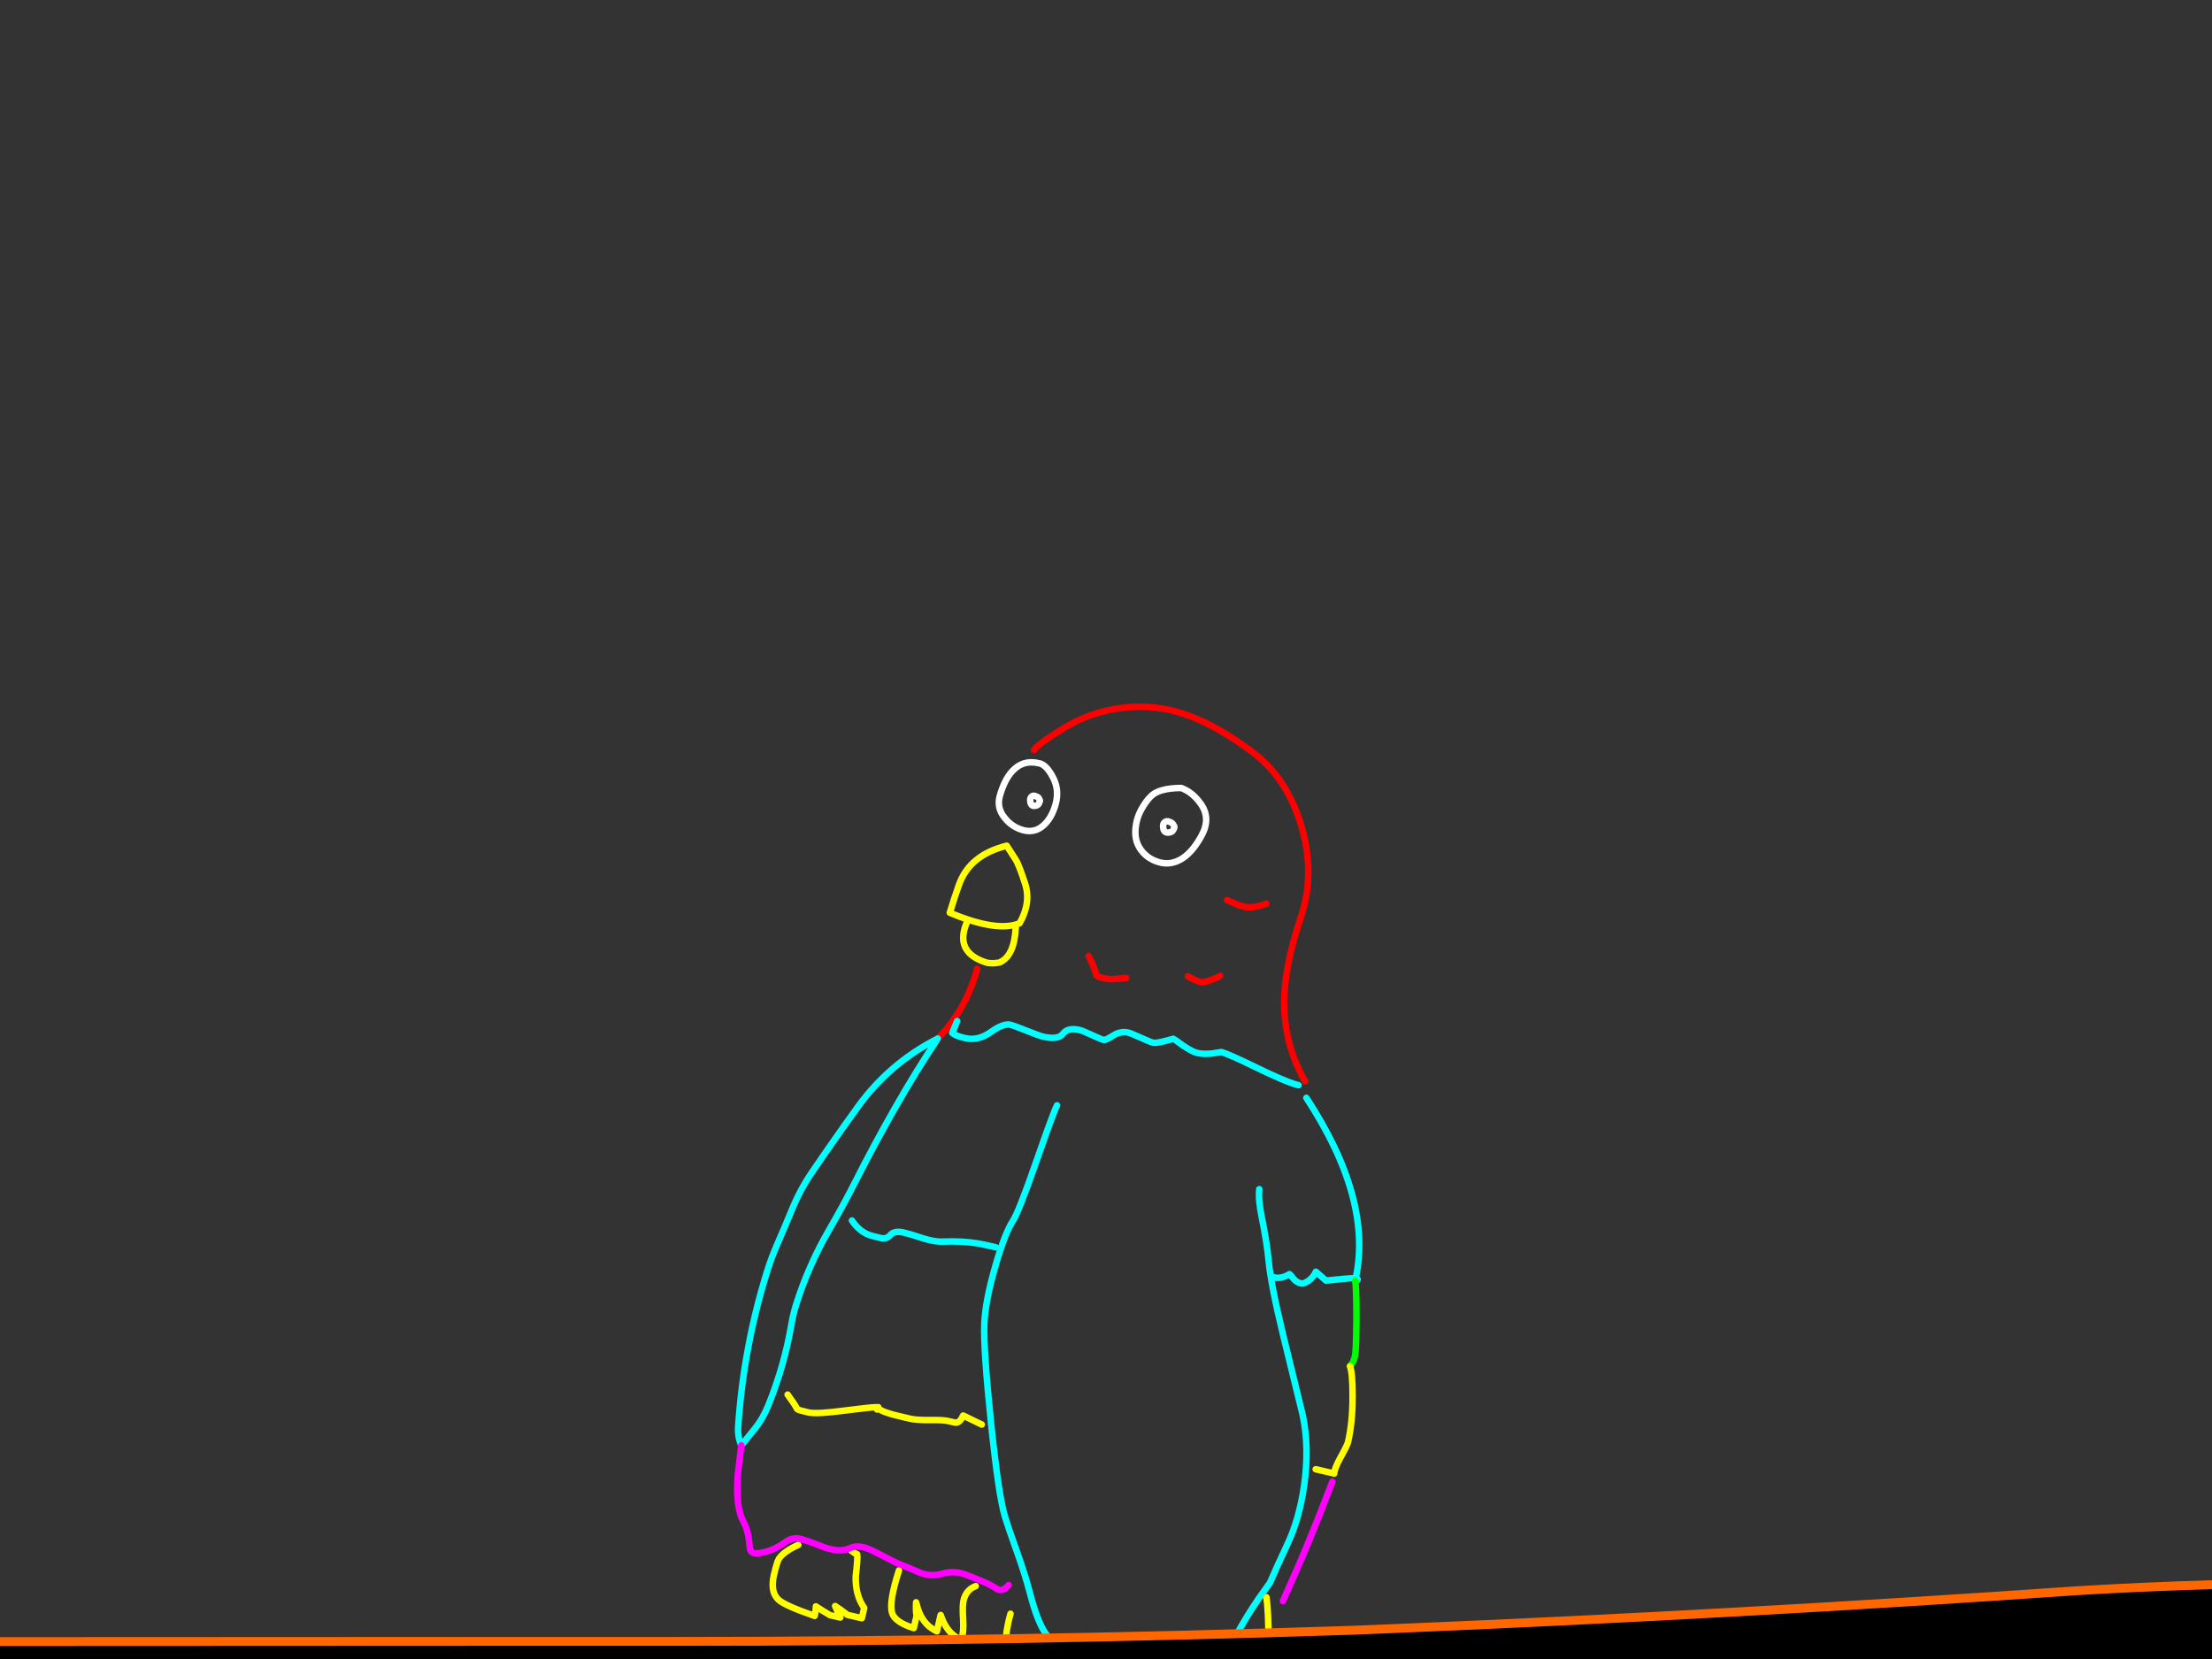 <?xml version="1.0" encoding="utf-8"?>
<svg id="EdithAnim12" image-rendering="inherit" baseProfile="basic" version="1.1" x="0px" y="0px" width="800" height="600" xmlns="http://www.w3.org/2000/svg" xmlns:xlink="http://www.w3.org/1999/xlink">
  <rect width="100%" height="100%" fill="#333333" stroke="none"/>
  <g id="14_JurorParrotf112r1" overflow="visible">
    <g id="Parrot">
      <path id="Layer2_0_1_STROKES" stroke="#FFF" stroke-width="2.351" stroke-linejoin="round" stroke-linecap="round" fill="none" d="M427.185,284.981 Q431.302,286.48 434.296,290.736 437.931,295.865 434.711,301.935 431.491,308.005 427.527,310.524 423.576,312.985 419.48,311.913 415.328,310.827 412.909,307.731 410.434,304.622 410.634,300.384 410.851,296.332 412.662,292.951 414.336,289.901 415.991,288.233 417.601,286.496 420.298,285.795 422.952,285.023 427.185,284.981Z M424.518,298.541 Q424.118,297.664 423.286,297.35 422.397,297.023 422.339,297.009 421.996,296.929 421.515,297.18 420.342,297.813 420.745,299.716 421.099,301.307 422.778,301.094 423.959,300.946 424.317,300.184 424.622,299.651 424.675,299.422 424.839,298.978 424.518,298.541Z M375.739,276.046 Q378.312,276.403 380.785,281.08 383.228,285.63 381.762,290.901 380.322,296.058 377.173,298.705 374.094,301.309 370.056,300.25 365.974,299.121 363.367,295.799 360.398,292.214 361.581,287.902 363.25,282.015 366.079,278.931 369.97,274.646 375.739,276.046Z M375.901,289.117 Q375.66,288.337 374.929,288.107 374.097,287.793 374.039,287.78 373.81,287.727 373.343,287.92 372.298,288.522 372.683,290.24 373.007,291.703 374.4,291.424 375.395,291.293 375.74,290.588 375.961,290.157 376.014,289.928 376.222,289.554 375.901,289.117Z" test="Parrot"/>
      <path id="Layer2_0_2_STROKES" stroke="#F00" stroke-width="2.351" stroke-linejoin="round" stroke-linecap="round" fill="none" d="M443.774,325.521 Q447.049,327.006 447.881,327.32 448.713,327.634 450.431,328.033 452.892,328.605 457.939,326.881 M429.636,353.131 L431.19,353.975 Q433.03,354.885 434.461,355.217 435.32,355.417 438.097,354.372 440.675,353.403 441.266,352.937 M471.986,391.088 Q464.406,377.742 464.451,362.486 464.518,349.468 470.399,331.948 475.615,316.506 470.975,299.86 465.834,281.469 452.698,271.78 439.576,262.034 428.55,258.326 417.538,254.561 405.857,256.011 394.119,257.448 384.37,263.57 374.705,269.591 374.006,271.299 M353.401,350.385 Q349.414,365.207 339.152,375.615 M393.699,345.748 Q395.61,349.209 396.539,352.743 396.675,353.197 399.537,353.862 401.026,354.208 403.163,354.101 403.59,354.08 407.291,353.732" test="Parrot"/>
      <path id="Layer2_0_3_STROKES" stroke="#0FF" stroke-width="2.351" stroke-linejoin="round" stroke-linecap="round" fill="none" d="M346.175,369.282 L344.393,373.574 Q345.304,374.329 346.537,374.736 347.312,375.037 349.029,375.436 353.781,376.54 358.275,373.3 362.839,370.016 365.473,370.627 366.389,370.84 371.254,372.755 376.062,374.656 377.035,374.882 382.703,376.199 384.446,373.889 386.146,371.508 390.497,372.519 391.47,372.745 394.847,374.314 398.28,375.896 399.197,376.109 399.826,376.255 402.578,374.541 405.272,372.814 408.02,373.452 408.993,373.678 412.542,375.287 416.09,376.895 417.006,377.108 418.036,377.348 421.245,376.524 422.849,376.112 424.396,375.687 424.567,375.727 427.657,378.014 431.147,380.393 432.979,380.819 435.326,381.364 438.613,380.981 440.234,380.755 441.684,380.488 443.974,381.02 454.87,386.327 463.925,390.724 468.139,392.065 468.984,392.321 469.614,392.468 M382.298,399.758 Q381.176,401.73 374.647,420.487 368.32,438.628 366.303,441.599 363.411,445.995 359.935,458.101 356.229,470.937 355.983,479.267 355.71,488.496 358.411,514.526 361.196,541.24 363.472,548.587 364.528,552.091 367.968,561.7 370.75,569.466 372.638,576.663 375.135,586.173 377.9,590.375 380.695,594.706 385.996,597.083 389.544,598.692 395.007,601.41 398.794,602.772 399.565,599.451 401.72,590.177 410.278,597.234 416.306,602.194 418.547,603.197 422.152,604.819 424.874,602.193 426.881,600.306 429.776,596.936 432.643,594.465 437.727,594.137 441.032,593.939 443.301,596.639 443.912,597.384 447.009,591.587 450.521,585.041 455.28,578.061 L459.306,572.42 Q461.088,568.127 465.741,558.226 469.815,549.519 471.586,537.741 473.686,523.506 471.091,511.56 470.938,510.921 464.037,482.707 459.658,464.674 458.829,456.034 458.222,449.557 456.341,440.251 455.007,433.786 455.444,430.086 M490.81,463.042 Q490.216,462.481 489.186,462.242 489.014,462.202 479.563,463.144 477.914,461.675 475.903,459.94 474.997,462.023 473.065,463.324 471.429,464.392 470.571,464.192 468.681,463.754 467.455,462.02 466.448,460.64 466.28,460.843 465.068,461.647 463.477,462.001 461.644,462.36 460.552,461.865 M472.471,397.053 Q496.567,433.847 490.274,462.494 L491.018,462.667 M339.152,375.615 Q330.892,388.057 323.441,401.17 316.003,414.225 309.199,427.669 304.865,436.196 300.042,444.488 292.322,457.72 287.79,472.295 286.749,475.734 286.194,479.165 283.634,494.077 277.856,508.303 275.968,513.053 272.755,517.013 270.394,519.904 268.103,522.751 266.724,519.595 266.976,515.912 268.944,486.924 277.566,459.42 278.947,455.035 280.786,450.755 283.876,443.689 286.794,436.583 289.521,430.037 293.543,424.153 301.878,411.909 310.504,399.974 321.835,384.445 339.152,375.615Z M308.117,441.416 Q310.442,444.913 313.775,446.412 314.752,446.88 318.531,447.758 320.649,448.25 322.048,446.644 323.46,444.981 326.838,445.766 329.071,446.284 333.888,447.886 338.229,449.196 340.979,449.051 347.746,448.752 353.621,449.695 355.193,449.939 360.117,451.083" test="Parrot"/>
      <path id="Layer2_0_4_STROKES" stroke="#0F0" stroke-width="2.351" stroke-linejoin="round" stroke-linecap="round" fill="none" d="M488.236,494.122 Q489.485,492.903 490.07,490.384 490.482,488.61 490.574,477.046 490.591,465.284 490.101,463.239" test="Parrot"/>
      <path id="Layer2_0_5_STROKES" stroke="#FF0" stroke-width="2.351" stroke-linejoin="round" stroke-linecap="round" fill="none" d="M475.842,531.369 L482.54,532.925 Q482.569,531.242 484.782,527.17 487.26,522.738 487.54,521.535 489.215,514.322 489.181,504.599 489.158,496.388 488.236,494.122 M364.105,305.867 Q350.66,309.2 346.82,320.013 345.064,324.976 343.51,330.106 360.61,337.276 368.751,333.918 372.934,326.563 370.781,319.727 368.584,312.821 367.252,310.761 365.934,308.645 364.105,305.867Z M349.862,333.15 Q344.749,344.513 357.043,348.214 359.373,348.574 361.475,348.097 366.826,345.84 367.352,335.524 M284.861,504.379 Q287.385,507.801 288.343,509.653 288.633,509.962 292.354,510.826 295.331,511.518 306.043,510.084 314.692,508.956 317.172,508.928 317.485,508.88 317.657,508.92 317.462,510.021 322.605,511.518 323.679,511.828 329.232,513.118 331.408,513.623 336.183,513.586 340.972,513.492 342.747,513.904 345.495,514.543 345.737,514.539 347.275,514.413 348.331,511.943 356.784,516.079 354.684,514.988 M317.172,508.928 Q316.86,508.976 316.995,509.43 317.325,510.352 317.657,508.92 M288.707,558.733 Q283.373,561.175 281.677,563.798 280.997,564.907 279.907,569.602 278.47,575.785 281.612,578.626 284.014,580.753 294.625,584.425 295.051,582.593 295.066,580.968 297.157,582.358 300.181,584.147 L303.902,585.011 Q302.866,582.719 302.036,580.837 304.399,582.351 306.481,584.042 L311.69,585.252 312.555,581.531 Q309.284,576.909 309.484,570.077 310.273,563.562 310.006,562.113 309.262,561.94 307.946,560.85 M325.117,567.976 Q321.43,579.429 322.636,583.33 323.662,586.706 330.47,588.83 L331.507,584.365 Q331.17,582.959 331.311,579.492 331.43,579.761 331.478,580.074 333.212,587.416 338.829,589.988 L340.199,584.091 Q340.664,585.466 341.314,586.824 343.466,591.065 346.843,592.634 L347.645,592.82 Q348.604,590.509 348.342,585.922 348.015,580.838 348.467,578.892 349.384,574.941 352.884,573.642 M365.469,583.626 Q361.148,598.069 365.462,627.552 367.298,640.167 370.048,648.589 373.021,657.607 375.998,658.299 380.235,659.283 381.372,659.064 385.223,658.33 387.175,652.267 389.559,654.208 396.331,656.747 402.457,658.17 405.924,652.338 408.088,648.738 408.423,648.333 409.976,646.582 412.037,647.061 412.839,647.247 420.277,652.112 421.536,652.405 424.519,649.176 427.74,645.7 429.621,645.655 434.137,645.437 440.29,645.961 444.78,645.858 447.781,642.029 448.983,642.309 450.951,643.188 452.932,644.01 453.562,644.157 L459.281,619.539 Q458.671,608.657 458.754,594.014 458.797,582.921 458.025,577.673" test="Parrot"/>
      <path id="Layer2_0_6_STROKES" stroke="#F0F" stroke-width="2.351" stroke-linejoin="round" stroke-linecap="round" fill="none" d="M268.103,522.751 L266.827,533.436 Q266.039,545.14 268.79,550.184 270.187,552.741 270.663,555.627 270.96,557.205 271.142,559.54 271.355,561.219 272.288,561.617 273.451,562.068 276.39,561.363 280.281,560.457 283.986,557.757 286.535,555.875 289.283,556.514 291.916,557.126 298.318,559.699 304.095,561.584 307.375,559.932 310.584,558.325 315.717,560.905 318.636,562.367 324.948,565.584 328.233,566.769 332.988,568.9 336.889,570.289 340.578,569.215 344.394,568.11 347.803,569.023 349.952,569.643 354.949,571.769 357.833,572.861 360.816,574.822 362.784,575.701 364.797,573.272 M463.979,579.057 Q469.862,565.942 473.615,556.797 476.604,549.647 481.849,535.902 M381.401,735.039 Q382.453,745.058 382.992,746.632 383.786,748.928 386.992,749.673 388.194,749.952 388.564,749.918 390.34,749.546 392.723,747.082 409.12,773.64 410.494,773.959 419.082,775.954 426.19,761.977 430.498,753.565 433.012,742.745 434.594,735.932 434.609,729.117 434.62,724.654 433.84,718.922" test="Parrot"/>
      <path id="Layer2_0_7_STROKES" stroke="#F60" stroke-width="2.351" stroke-linejoin="round" stroke-linecap="round" fill="none" d="M376.62,663.934 Q376.26,662.885 375.843,661.823 374.965,659.628 374.507,659.521 L373.643,663.242 Q373.053,672.277 376.642,700.203 380.831,733.338 386.556,734.668 389.018,735.24 395.745,731.734 402.086,728.078 402.2,728.105 403.173,728.331 405.749,729.713 408.381,731.109 409.297,731.322 412.102,731.974 416.154,727.002 418.947,723.548 419.977,721.192 426.446,722.695 430.481,720.133 434.529,717.513 437.907,718.298 438.505,715.722 440.236,710.09 441.909,704.444 442.042,703.872 443.253,698.662 442.619,686.326 441.873,672.396 442.128,669.739 442.486,665.599 444.325,658.725 446.357,651.534 446.969,648.9 L446.225,648.728" test="Parrot"/>
    </g>
    <g id="JuryBoxFront">
      <path fill="#000" stroke="none" d="M-3685.054,607.409 L-3720.957,565.468 -3723.935,773.078 Q-3710.769,773.079 -3692.299,773.078 L-3685.054,607.409 M1051.647,585.835 L1049.473,585.835 1020.735,614.09 1020.735,766.235 Q1037.614,766.262 1051.647,766.235 L1051.647,585.835 M775.612,605.155 Q655.667,607.892 535.963,614.734 414.489,620.611 292.934,621.335 168.32,622.06 43.706,621.899 -77.849,621.738 -199.404,621.335 -327.882,620.933 -456.36,619.403 -583.067,617.954 -709.693,615.861 -835.435,613.849 -961.175,617.069 -1085.628,620.208 -1210.162,626.97 -1331.314,632.203 -1452.708,630.351 -1580.542,628.339 -1708.296,620.45 -1827.356,612.48 -1946.898,610.79 -2065.877,609.18 -2184.936,610.226 -2312.69,611.353 -2440.444,613.285 -2568.68,615.298 -2696.836,617.23 -2824.106,619.162 -2951.538,621.255 -3075.508,623.348 -3199.558,624.314 -3323.126,625.28 -3447.015,622.865 -3566.397,620.53 -3685.054,607.409 L-3692.299,773.078 Q-3360.707,772.933 -1317.871,769.697 626.805,766.549 1020.735,766.235 L1020.735,614.09 Q898.455,602.418 775.612,605.155 M505.615,588.894 Q497.233,589.286 488.871,589.618 366.592,593.643 244.312,593.643 207.259,593.643 170.172,593.643 80.77,593.667 -8.699,593.724 -21.963,593.733 -35.264,593.724 -150.046,593.612 -264.931,591.953 -301.76,591.424 -338.589,590.343 -375.429,590.098 -412.326,589.779 -439.935,589.621 -467.63,589.377 -495.264,588.647 -522.933,588.25 -651.25,586.479 -779.648,585.191 -879.528,584.208 -979.368,588.572 -994.01,589.259 -1008.67,590.021 -1129.501,595.575 -1250.09,601.935 L-1507.77,603.223 Q-1637.053,597.024 -1766.175,589.055 -1883.142,580.924 -2000.833,579.797 -2128.103,578.509 -2255.213,580.28 -2379.344,582.051 -2503.636,584.547 -2620.602,586.962 -2737.65,589.457 -2856.628,591.953 -2975.768,593.885 -3101.268,595.897 -3227.089,594.287 -3348.967,592.758 -3470.682,584.708 -3595.94,577.221 -3720.957,565.468 L-3685.054,607.409 Q-3566.397,620.53 -3447.015,622.865 -3323.126,625.28 -3199.558,624.314 -3075.508,623.348 -2951.538,621.255 -2824.106,619.162 -2696.836,617.23 -2568.68,615.298 -2440.444,613.285 -2312.69,611.353 -2184.936,610.226 -2065.877,609.18 -1946.898,610.79 -1827.356,612.48 -1708.296,620.45 -1580.542,628.339 -1452.708,630.351 -1331.314,632.203 -1210.162,626.97 -1085.628,620.208 -961.175,617.069 -835.435,613.849 -709.693,615.861 -583.067,617.954 -456.36,619.403 -327.882,620.933 -199.404,621.335 -77.849,621.738 43.706,621.899 168.32,622.06 292.934,621.335 414.489,620.611 535.963,614.734 655.667,607.892 775.612,605.155 898.455,602.418 1020.735,614.09 L1049.473,585.835 1049.554,584.547 Q1019.949,581.88 990.305,579.234 967.608,577.118 944.903,575.611 848.36,569.49 751.462,575.289 628.669,583.808 505.615,588.894Z" test="JuryBoxFront" stroke-width="1.61"/>
      <path id="Layer1_0_1_STROKES" stroke="#F60" stroke-width="3.22" stroke-linejoin="round" stroke-linecap="round" fill="none" d="M1049.594,584.587 Q1019.949,581.88 990.305,579.234 967.608,577.118 944.903,575.651 848.36,569.49 751.462,575.289 628.669,583.808 505.615,588.934 497.233,589.286 488.871,589.618 366.592,593.643 244.312,593.643 207.259,593.643 170.212,593.643 80.77,593.667 -8.699,593.724 -21.963,593.733 -35.224,593.724 -150.046,593.612 -264.931,591.953 -301.76,591.424 -338.589,590.383 -375.429,590.098 -412.286,589.819 -439.935,589.621 -467.59,589.417 -495.264,588.647 -522.933,588.25 -651.25,586.479 -779.648,585.191 -879.528,584.208 -979.328,588.612 -994.01,589.259 -1008.67,590.021 -1129.501,595.575 -1250.09,601.935 L-1507.77,603.223 Q-1637.053,597.024 -1766.175,589.055 -1883.142,580.924 -2000.833,579.797 -2128.103,578.509 -2255.213,580.28 -2379.344,582.051 -2503.636,584.547 -2620.602,586.962 -2737.65,589.457 -2856.628,591.953 -2975.768,593.885 -3101.268,595.897 -3227.089,594.287 -3348.967,592.758 -3470.682,584.708 -3595.94,577.221 -3720.957,565.468 L-3685.054,607.409 Q-3566.397,620.53 -3447.015,622.865 -3323.126,625.28 -3199.558,624.314 -3075.508,623.348 -2951.538,621.255 -2824.106,619.162 -2696.836,617.23 -2568.68,615.298 -2440.444,613.285 -2312.69,611.353 -2184.936,610.226 -2065.877,609.18 -1946.898,610.79 -1827.356,612.48 -1708.296,620.45 -1580.542,628.339 -1452.708,630.351 -1331.314,632.203 -1210.162,626.97 -1085.628,620.208 -961.175,617.069 -835.435,613.849 -709.693,615.861 -583.067,617.954 -456.36,619.403 -327.882,620.933 -199.404,621.335 -77.849,621.738 43.706,621.899 168.32,622.06 292.934,621.335 414.489,620.611 535.963,614.734 655.667,607.892 775.612,605.155 898.455,602.418 1020.735,614.09 L1049.473,585.835 M1049.594,584.587 Q1050.619,584.695 1051.647,584.788 L1051.647,585.835 1051.647,766.235 1051.647,784.267 M1020.735,784.267 L1020.735,766.275 M-3692.299,773.078 L-3692.782,784.267 M1020.735,766.275 L1020.735,614.09 M-3724.096,784.267 L-3723.935,773.078 -3720.957,565.468 M-3685.054,607.409 L-3692.299,773.078" test="JuryBoxFront"/>
    </g>
  </g>
</svg>